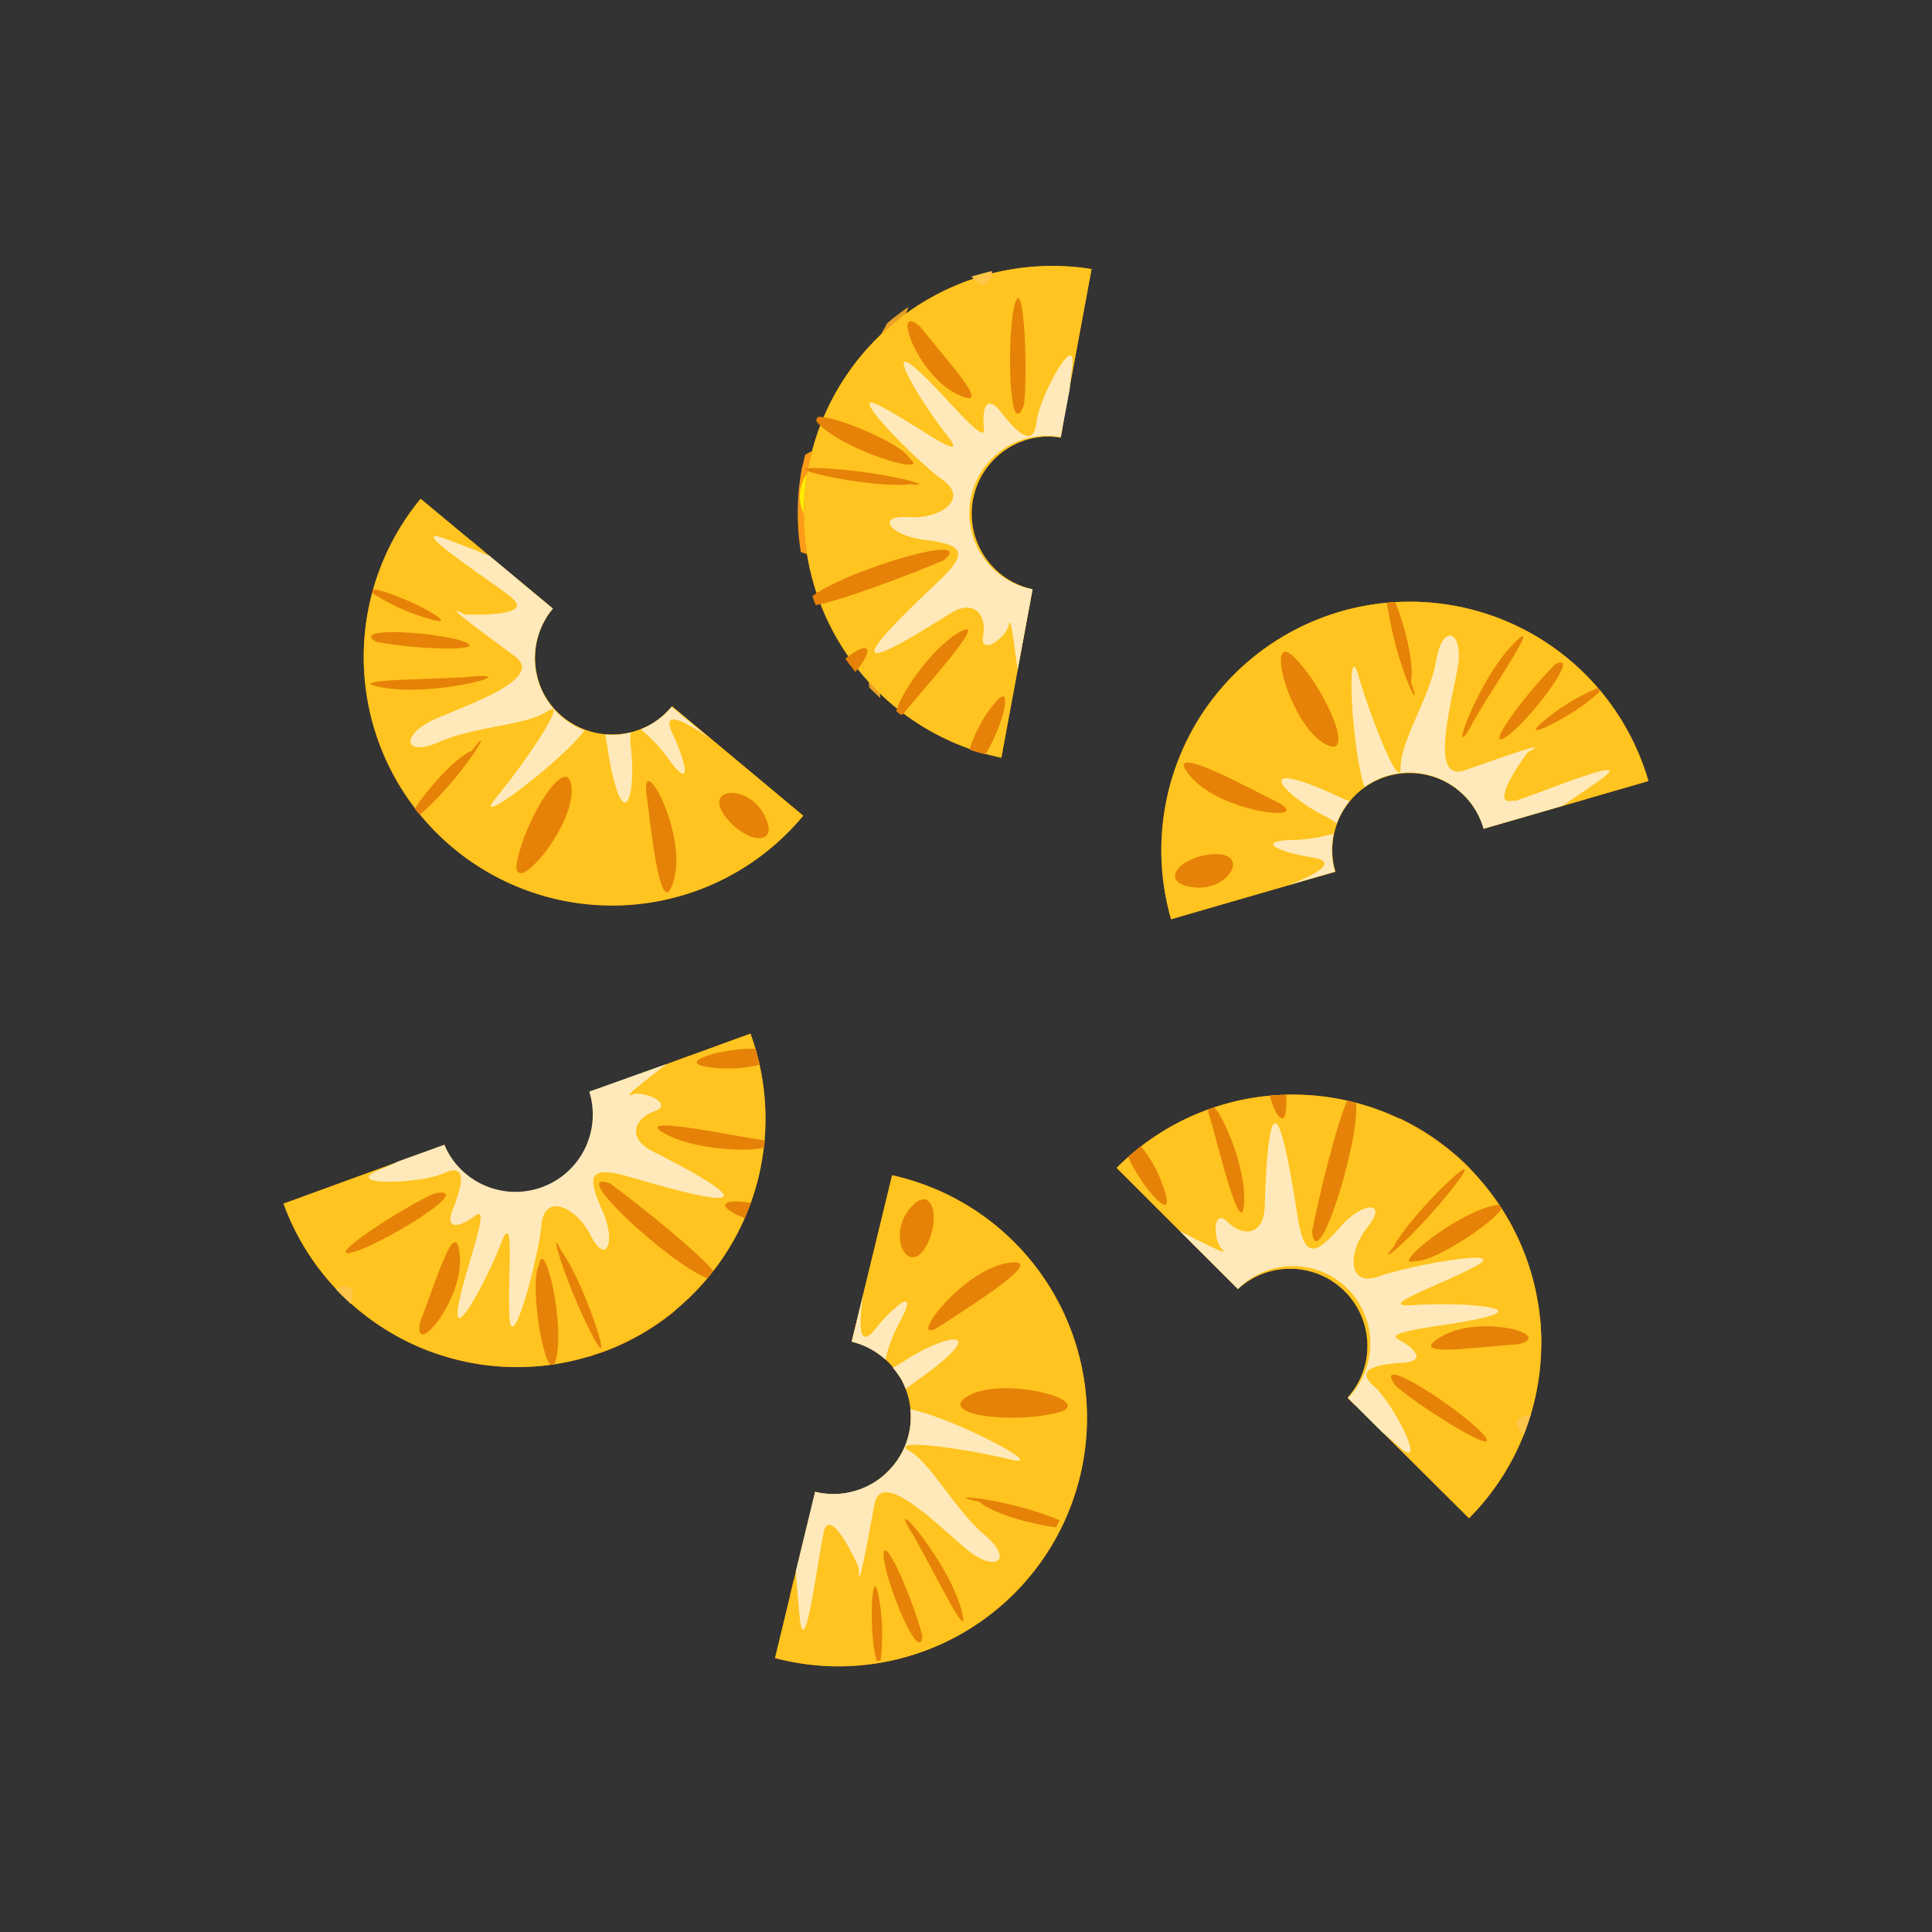 <svg id="Camada_1" data-name="Camada 1" xmlns="http://www.w3.org/2000/svg" viewBox="0 0 200 200"><rect x="0" y="0" width="200" height="200" fill="#333333" stroke="none"/><defs><style>.cls-1{fill:#d26824;}.cls-1,.cls-10,.cls-2,.cls-3,.cls-4,.cls-5,.cls-6,.cls-7,.cls-8,.cls-9{fill-rule:evenodd;}.cls-2{fill:#e7a127;}.cls-3{fill:#a14912;}.cls-4{fill:#cf7602;}.cls-5{fill:#ffc41f;}.cls-6{fill:#ffe9ba;}.cls-7{fill:#e68207;}.cls-8{fill:#ff9b19;}.cls-9{fill:#ffed00;}.cls-10{fill:#ffc64a;}</style></defs><path class="cls-1" d="M85.77,167.35c-.4.45-2.16.12-3-.73a4.11,4.11,0,0,1-1-1.53l.36-1.48a3.87,3.87,0,0,1,2.63.91C85.46,165.1,86.23,166.83,85.77,167.35Z"/><path class="cls-1" d="M96,152.26c-.1.59-1.77,1.25-2.94,1a4.12,4.12,0,0,1-1.45-.65,7.77,7.77,0,0,0,1.74-2.24h.31C94.57,150.52,96.15,151.57,96,152.26Z"/><path class="cls-1" d="M95.59,135.38c.21.56-.9,2-2,2.33s-2.64.2-3-.47.94-1.88,2-2.3C93.45,134.62,95.35,134.73,95.59,135.38Z"/><path class="cls-2" d="M88.17,138.86l.45.12c.9-.33,1.06-.71-.2-1.15Z"/><path class="cls-3" d="M97.33,134c-.07-.26.51-.86,1-1s1.22,0,1.33.26-.52.82-1,1S97.41,134.28,97.33,134Z"/><path class="cls-4" d="M80.23,171.64l4.16-17.2a8,8,0,0,0,9.67-5.89,8,8,0,0,0-5.89-9.68l4.18-17.21a25.72,25.72,0,0,1-2,50.59A25.55,25.55,0,0,1,80.23,171.64Z"/><path class="cls-5" d="M80.23,171.64l4.16-17.2a8,8,0,0,0,9.67-5.89,8,8,0,0,0-5.89-9.68l4.18-17.21a25.72,25.72,0,0,1-2,50.59A25.55,25.55,0,0,1,80.23,171.64Z"/><path class="cls-6" d="M93.15,150.76a8,8,0,0,0,1.1-4.88l.5.13c4.29,1,14.2,6.14,9.72,5.05s-12.67-2.26-10.33-.86,4.71,6.1,7.8,8.71,1.09,4-2,1.37c-1.88-1.59-4.71-4.33-6.8-5.38v-4.14Zm0-8.23v-1.37a5.08,5.08,0,0,0,.59-.35c3.44-2.26,7.62-3.31,4.18-.22-1.53,1.38-3.18,2.39-4.16,3.2A7.32,7.32,0,0,0,93.15,142.53Zm0-5.72V135c.79-.55,1.09-.3.22,1.42C93.3,136.53,93.23,136.67,93.15,136.81Zm-7.86,21.77c-.62,2.53-2,14.18-2.52,8.68-.16-1.61-.28-3.19-.39-4.59l2-8.24a8,8,0,0,0,8.76-3.67v4.14c-1.32-.67-2.35-.64-2.62.82-.71,3.76-1.74,9.7-1.61,6.63,0-.13-2.93-6.65-3.63-3.77ZM93.15,135v1.85a14.76,14.76,0,0,0-1.49,3.9,8,8,0,0,0-3.49-1.85L89.36,134c-.49,3.24-.46,5.72,1.24,3.59A15.36,15.36,0,0,1,93.15,135Zm0,6.2v1.37a8.9,8.9,0,0,0-.74-1A2.7,2.7,0,0,0,93.15,141.16Z"/><path class="cls-7" d="M95.48,169.32c-1.19-4.42-4.16-10.92-4-8.2S95.31,172.58,95.48,169.32Z"/><path class="cls-7" d="M109.79,146.15c-4.67,1.35-13.09.33-9.5-1.68S113.23,144.92,109.79,146.15Z"/><path class="cls-7" d="M97.23,137.33c2.47-1.67,11.92-7.43,7-6.57S93.63,139.54,97.23,137.33Z"/><path class="cls-7" d="M90.93,165.11a21.79,21.79,0,0,1,.23,6.79l-.38.07a4.61,4.61,0,0,1-.15-.53C89.93,168.38,90.28,161.86,90.93,165.11Z"/><path class="cls-7" d="M101.33,155.44c1.55,1.33,5.78,2.41,8,2.67l.36-.74-.68-.28C103.13,154.86,97.23,154.66,101.33,155.44Z"/><path class="cls-7" d="M96.09,128.58c1.39-3.18.06-6.18-2.11-3.2S94.32,132.44,96.09,128.58Z"/><path class="cls-7" d="M94.23,158.44c1.37,2,6.7,13.2,5.26,8.1S91.88,154.44,94.23,158.44Z"/><path class="cls-1" d="M71.36,109.3a1.3,1.3,0,0,1-.47.49,1.4,1.4,0,0,1-.63.22.53.53,0,0,1-.34-.19Z"/><path class="cls-2" d="M61.05,118.53c.1,2.84-.49,4.79-1.87,2.93A8,8,0,0,0,61.05,118.53Z"/><path class="cls-2" d="M52,138.18a51.47,51.47,0,0,0-9.6.78A25.49,25.49,0,0,0,44.88,140C49.23,140,55.32,139.18,52,138.18Z"/><path class="cls-2" d="M52.45,125.3c-.4-.45-1-1.17-1.68-2a8,8,0,0,1-2.92-1.86A7.88,7.88,0,0,1,46,118.52l-1,.36a.44.44,0,0,0,.08.3C46.54,124,55.09,128.64,52.45,125.3Z"/><path class="cls-2" d="M70,119.07c2-2.94,2.22-13.8.71-7.8S69.66,123.28,70,119.07Z"/><path class="cls-2" d="M43.9,127.54c-3.32-1-6.14.69-2.91,2.48S48,128.82,43.9,127.54Z"/><path class="cls-2" d="M73.81,125.78c.69-.62,2.66-2,4.55-3.3.14-.52.26-1,.37-1.56C74.52,123.65,70.66,128.12,73.81,125.78Z"/><path class="cls-8" d="M61,140.44a5.46,5.46,0,0,1-2.86-6.07c.76-2.86,4-4.49,7.19-3.64a6,6,0,0,1,4.58,4.94A25.33,25.33,0,0,1,62.32,140C61.87,140.13,61.42,140.27,61,140.44Z"/><path class="cls-9" d="M67,135.65a4.15,4.15,0,0,1-1.07,2.25,4.2,4.2,0,0,1-2.16,1.25,4.13,4.13,0,0,1-2.48-.2,4.19,4.19,0,0,1,.15-7.83,4.15,4.15,0,0,1,2.49-.11A4,4,0,0,1,67,135.65Z"/><path class="cls-4" d="M77.69,107a25.72,25.72,0,1,1-48.34,17.6L46,118.53a8,8,0,0,0,15.06-5.48Z"/><path class="cls-5" d="M77.69,107a25.72,25.72,0,1,1-48.34,17.6L46,118.53a8,8,0,0,0,15.06-5.48Z"/><path class="cls-6" d="M69,110.15c-2.68,2.09-4.53,3.51-3.59,3.17,1.32-.48,4.4,1,2.33,1.72s-2.86,2.78-.2,4.13c17.49,8.88-1.32,2.89-3.18,2.44-3.51-.86-3.48.41-2,3.73s.34,5.64-1.2,2.58-4.82-4.44-5.11-1.13-3,13.47-3.29,9.73.63-11.76-.91-7.78-4.92,10.1-4.44,6.7,3.51-10.88,1.84-9.63-3.26,1.61-2.37-.64,1.64-4.87-.93-3.72-10.63,1.31-6.74-.32c.7-.29,1.39-.59,2-.9L46,118.51A8,8,0,0,0,61,113Z"/><path class="cls-10" d="M34.77,133.44a1.67,1.67,0,0,1,.75-.25,1.73,1.73,0,0,1,.78.12c.29.21.27.93,0,1.67C35.8,134.44,35.23,134,34.77,133.44Z"/><path class="cls-7" d="M78.23,108.57c-3.25-.11-8,1.29-5.31,1.82a13.67,13.67,0,0,0,5.73-.17Z"/><path class="cls-7" d="M63.12,122.49c3,2.2,9,7,10.72,9.07l-.59.75h-.07C69.23,130.74,58.59,120.94,63.12,122.49Z"/><path class="cls-7" d="M45,123.53c-3.13,1.36-11.43,6.73-8.65,6.14S49.62,122.71,45,123.53Z"/><path class="cls-7" d="M55.82,130.92c.42-2.94,2.62,5.45,1.78,9.6a2.46,2.46,0,0,1-.23.71l-.4.06C56,140.28,54.85,132.44,55.82,130.92Z"/><path class="cls-7" d="M43.47,136.9c1.67-4.23,3.75-11.4,4.13-6.84S42.75,140.8,43.47,136.9Z"/><path class="cls-7" d="M58.06,129.44c2.44,3.17,6,14.24,3.09,8.48S56.77,126.51,58.06,129.44Z"/><path class="cls-7" d="M78.89,118c-2.23-.25-14-2.79-10-.61,3,1.63,8.74,1.9,10.23,1.38a1.94,1.94,0,0,1,.07-.63Z"/><path class="cls-7" d="M77.71,124.53c-2.29-.41-3.74,0-1.6,1.13a7.4,7.4,0,0,0,1,.44C77.31,125.58,77.52,125.06,77.71,124.53Z"/><path class="cls-1" d="M45,58.53c-.22-.56.85-2,2-2.39a4.22,4.22,0,0,1,1.8-.19l1.18,1a3.87,3.87,0,0,1-2,2C47.13,59.23,45.23,59.17,45,58.53Z"/><path class="cls-1" d="M54,74.36c-.49-.35-.34-2.14.41-3.07a4.06,4.06,0,0,1,1.22-1,7.58,7.58,0,0,0,1.25,2.55,2.33,2.33,0,0,1-.17.26C56.23,73.81,54.59,74.77,54,74.36Z"/><path class="cls-1" d="M69.39,81.37c-.6-.06-1.37-1.68-1.2-2.86s1-2.46,1.73-2.45,1.27,1.67,1.17,2.84C71,79.78,70.08,81.44,69.39,81.37Z"/><path class="cls-2" d="M69.52,73.18l-.31.35c-.09,1,.18,1.26,1.12.32Z"/><path class="cls-3" d="M69.88,83.54c.26,0,.55.84.44,1.39S69.83,86,69.51,86s-.51-.83-.44-1.37S69.58,83.49,69.88,83.54Z"/><path class="cls-4" d="M43.55,51.64,57.23,63a8.09,8.09,0,0,0-1.49,2.75,8,8,0,0,0-.32,3.11,8.08,8.08,0,0,0,.89,3A8,8,0,0,0,64.14,76a7.85,7.85,0,0,0,3-.89,8,8,0,0,0,2.43-2L83.15,84.44a25.68,25.68,0,0,1-17.41,9.19,25.72,25.72,0,0,1-22.19-42Z"/><path class="cls-5" d="M43.55,51.64,57.23,63a8.09,8.09,0,0,0-1.49,2.75,8,8,0,0,0-.32,3.11,8.08,8.08,0,0,0,.89,3A8,8,0,0,0,64.14,76a7.85,7.85,0,0,0,3-.89,8,8,0,0,0,2.43-2L83.15,84.44a25.68,25.68,0,0,1-17.41,9.19,25.72,25.72,0,0,1-22.19-42Z"/><path class="cls-6" d="M53.06,61.94c-2-1.67-11.86-8-6.7-6.08,1.52.57,3,1.16,4.3,1.67L57.23,63a7.9,7.9,0,0,0-1.5,2.74,8,8,0,0,0-.34,3.11,8,8,0,0,0,2.84,5.43,8,8,0,0,0,2.3,1.33L60.2,76c-2.82,3.4-11.74,10.07-8.8,6.52s7.58-10.4,5.3-8.9-7.55,1.56-11.25,3.19-4.06-.77-.36-2.39,11.29-4.19,8.23-6.47-8-5.82-5.25-4.36c.11.07,7.26.29,5-1.6ZM73.39,76.38c-2.71-1.86-4.94-2.92-3.78-.45,1.42,3,2,5.8-.14,3a16.25,16.25,0,0,0-3.14-3.43,8.07,8.07,0,0,0,3.19-2.32Zm-8.09-.55a5.31,5.31,0,0,0,0,1.49c.52,4.09-.37,8.3-1.64,3.86-.57-2-.76-3.91-1-5.14A7.63,7.63,0,0,0,65.3,75.83Z"/><path class="cls-7" d="M38.94,66.44c4.5.86,11.64,1,9.12,0S36.08,64.8,38.94,66.44Z"/><path class="cls-7" d="M53.48,89.44c.84-4.78,5.45-11.91,5.69-7.8S53.11,93,53.48,89.44Z"/><path class="cls-7" d="M66.9,82c.42,3,1.45,14,2.85,9.14S66.51,77.78,66.9,82Z"/><path class="cls-7" d="M44.71,64.14a21.46,21.46,0,0,1-6.2-2.77l.1-.37a3.33,3.33,0,0,1,.55.1C42.23,61.81,47.93,65,44.71,64.14Z"/><path class="cls-7" d="M48.83,77.72c-1.87.81-4.7,4.14-5.89,6,.16.21.33.43.51.64l.54-.48C48.58,79.6,51.37,74.35,48.83,77.72Z"/><path class="cls-7" d="M75.29,84.8c2.24,2.64,5.53,2.77,3.8-.49S72.55,81.5,75.29,84.8Z"/><path class="cls-7" d="M49.23,70c-2.39.36-14.8.24-9.58,1.18S53.93,69.7,49.23,70Z"/><path class="cls-1" d="M104.89,71.82a1.41,1.41,0,0,1-.19-.64,1.5,1.5,0,0,1,.13-.66.54.54,0,0,1,.33-.2Z"/><path class="cls-2" d="M102.17,58.25c-2.5-1.36-3.88-2.85-1.58-3.1A7.88,7.88,0,0,0,102.17,58.25Z"/><path class="cls-2" d="M89.86,40.44a50.56,50.56,0,0,0,4.19-8.67,27.49,27.49,0,0,0-2.19,1.67C89.66,37.21,87.29,42.84,89.86,40.44Z"/><path class="cls-2" d="M100.7,47.44l2.57-.44a8,8,0,0,1,3.08-1.56,8.08,8.08,0,0,1,3.46-.12l.19-1-.29-.08C104.82,43,96.48,48,100.7,47.44Z"/><path class="cls-2" d="M97.23,65.64c1.53,3.18,10.76,8.92,6.35,4.57S93.71,63.26,97.23,65.64Z"/><path class="cls-2" d="M103.11,38.91c2.54-2.36,2.52-5.65-.66-3.78S99.93,41.78,103.11,38.91Z"/><path class="cls-2" d="M89.44,65.56c.18.91.35,3.3.54,5.6.37.38.76.75,1.15,1.11C90.92,67.26,89,61.67,89.44,65.56Z"/><path class="cls-8" d="M83.35,47.08A5.5,5.5,0,0,1,90,47.7c2.07,2.11,1.84,5.71-.52,8a6,6,0,0,1-6.58,1.44,25.54,25.54,0,0,1,.12-8.72C83.14,48,83.23,47.54,83.35,47.08Z"/><path class="cls-9" d="M84.4,54.67A4.15,4.15,0,0,1,83,50.12a4.21,4.21,0,0,1,1.43-2,4.19,4.19,0,0,1,6.39,1.63A4.2,4.2,0,0,1,90,54.38a4,4,0,0,1-5.56.29Z"/><path class="cls-4" d="M103.66,78.44A25.73,25.73,0,0,1,113,27.85l-3.23,17.42A8,8,0,0,0,106.89,61Z"/><path class="cls-5" d="M103.66,78.44A25.73,25.73,0,0,1,113,27.85l-3.23,17.42A8,8,0,0,0,106.89,61Z"/><path class="cls-6" d="M105.34,69.37c-.44-3.37-.73-5.68-.91-4.7-.26,1.38-3.06,3.31-2.66,1.14s-.94-3.88-3.46-2.28c-16.53,10.56-1.82-2.6-.49-4,2.53-2.59,1.42-3.2-2.17-3.66s-5-2.57-1.61-2.34,6.27-1.9,3.57-3.83-10.09-9.42-6.72-7.78,9.81,6.51,7.17,3.17-6.24-9.32-3.57-7.2,7.6,8.56,7.37,6.48.27-3.63,1.75-1.72,3.36,3.89,3.68,1.09,4.27-9.82,3.69-5.64c-.1.75-.19,1.5-.25,2.21l-.92,4.94a8,8,0,0,0-9.29,9.54,7.72,7.72,0,0,0,1.23,2.87A8,8,0,0,0,106.89,61Z"/><path class="cls-10" d="M102.69,28.06a1.73,1.73,0,0,1-.16.78,1.64,1.64,0,0,1-.51.6c-.33.14-.93-.24-1.45-.81C101.23,28.44,102,28.22,102.69,28.06Z"/><path class="cls-7" d="M102,78.09c1.75-2.74,3-7.57,1.13-5.49a13.8,13.8,0,0,0-2.76,5A16,16,0,0,0,102,78.09Z"/><path class="cls-7" d="M97.7,58c-3.41,1.46-10.58,4.17-13.26,4.64-.12-.3-.23-.6-.33-.89l0-.05C87.51,59.08,101.34,54.91,97.7,58Z"/><path class="cls-7" d="M106,41.9c.42-3.39,0-13.27-.9-10.58S104.37,46.29,106,41.9Z"/><path class="cls-7" d="M94.15,47.44c2.31,1.86-6-.5-9.18-3.33a2.63,2.63,0,0,1-.49-.56l.15-.38C86,42.88,93.31,45.83,94.15,47.44Z"/><path class="cls-7" d="M95.23,33.78c2.8,3.58,7.92,9,3.8,7S92.23,31.19,95.23,33.78Z"/><path class="cls-7" d="M94.23,50.13c-4,.49-15.34-2-8.88-1.65S97.46,50.52,94.23,50.13Z"/><path class="cls-7" d="M93.54,73.87c1.35-1.79,9.53-10.68,5.63-8.34-2.93,1.75-6.08,6.56-6.39,8.11.17.13.34.26.52.38Z"/><path class="cls-7" d="M88.54,69.56c1.52-1.77,1.87-3.24-.17-2a9,9,0,0,0-.86.62C87.83,68.68,88.23,69.13,88.54,69.56Z"/><path class="cls-1" d="M164.11,78.16c.59.13,1.18,1.82.87,3a4.21,4.21,0,0,1-.86,1.6l-1.46.42a3.84,3.84,0,0,1-.52-2.73C162.32,79.56,163.43,78,164.11,78.16Z"/><path class="cls-1" d="M145.92,76.76c.56-.2,2,.92,2.31,2.06a4.46,4.46,0,0,1,.16,1.58,8.38,8.38,0,0,0-2.81-.39c0-.1-.09-.19-.13-.29C145.14,78.89,145.23,77,145.92,76.76Z"/><path class="cls-1" d="M131.49,85.52c.39-.45,2.16-.19,3,.62s1.48,2.2,1.06,2.8-2.1.12-3-.62C131.89,87.76,131,86.06,131.49,85.52Z"/><path class="cls-2" d="M138.23,90.24a2.78,2.78,0,0,0-.11-.46c-.74-.61-1.15-.56-.9.75Z"/><path class="cls-3" d="M129.42,84.71c-.19.18-1,0-1.4-.41s-.64-1-.43-1.28,1,0,1.37.41S129.63,84.49,129.42,84.71Z"/><path class="cls-4" d="M170.6,80.87l-17,4.92a8,8,0,0,0-15.37,4.45l-17,4.92a25.78,25.78,0,0,1,2.18-19.56,25.72,25.72,0,0,1,47.24,5.27Z"/><path class="cls-5" d="M170.6,80.87l-17,4.92a8,8,0,0,0-15.37,4.45l-17,4.92a25.78,25.78,0,0,1,2.18-19.56,25.72,25.72,0,0,1,47.24,5.27Z"/><path class="cls-6" d="M156.74,82.94c2.51-.72,13.3-5.31,8.79-2.12-1.32.93-2.63,1.82-3.8,2.61l-8.15,2.36a8.09,8.09,0,0,0-1.87-3.31,8,8,0,0,0-10.48-1,4.43,4.43,0,0,0-.13-.49c-1.22-4.24-1.73-15.38-.44-10.94S145,82.12,145,79.39s3-7.12,3.69-11.09,2.91-2.93,2.18,1S148,81,151.63,79.74s9.28-3.31,6.55-1.89c-.11.06-4.31,5.84-1.47,5Zm-23.37,8.69c3.06-1.19,5.19-2.44,2.5-2.86-3.29-.52-5.91-1.64-2.41-1.81a16.25,16.25,0,0,0,4.6-.67,8.12,8.12,0,0,0,.13,3.95l-4.83,1.39Zm5-6.37a8.1,8.1,0,0,1,1.32-2.32c-1.18-.45-2.88-1.38-4.84-2-4.39-1.44-1.4,1.66,2.27,3.53A5.08,5.08,0,0,1,138.37,85.26Z"/><path class="cls-7" d="M161,68.76c-3.25,3.23-7.42,9-5.13,7.54S163.91,67.29,161,68.76Z"/><path class="cls-7" d="M133.79,67.85c3.48,3.38,6.79,11.2,3.25,9.09S131,65.52,133.79,67.85Z"/><path class="cls-7" d="M132.35,83.1c-2.68-1.31-12.37-6.66-9.16-2.78S136.08,85.16,132.35,83.1Z"/><path class="cls-7" d="M159.61,74.8a22,22,0,0,1,5.78-3.57l.25.29a3.59,3.59,0,0,1-.39.39C162.94,74.05,157.11,77,159.61,74.8Z"/><path class="cls-7" d="M146.06,70.57c.39-2-.77-6.21-1.64-8.24a3.78,3.78,0,0,0-.82.06,2,2,0,0,0,.1.72C144.65,69.31,147.42,74.56,146.06,70.57Z"/><path class="cls-7" d="M125.34,88.44c-3.45.37-5.4,3-1.73,3.42S129.61,88.07,125.34,88.44Z"/><path class="cls-7" d="M152.23,75.26c1-2.18,8.12-12.37,4.41-8.58S149.84,79.3,152.23,75.26Z"/><path class="cls-1" d="M120.37,125.65a1.48,1.48,0,0,1,.64.22,1.51,1.51,0,0,1,.47.47.53.53,0,0,1,0,.39Z"/><path class="cls-2" d="M133.11,131.06c2.53-1.3,4.54-1.59,3.45.44A8.26,8.26,0,0,0,133.11,131.06Z"/><path class="cls-2" d="M154.76,130.94a50.42,50.42,0,0,0,4.79,8.35,22.66,22.66,0,0,0-.11-2.73C157.54,132.6,154.23,127.44,154.76,130.94Z"/><path class="cls-2" d="M142.9,136c-.25.56-.64,1.4-1.09,2.37a8,8,0,0,1-2.3,6.35l.75.75.23-.2C144.23,141.86,144.8,132.15,142.9,136Z"/><path class="cls-2" d="M129.81,122.78c-3.49-.53-13.43,3.85-7.36,2.67S133.74,121.25,129.81,122.78Z"/><path class="cls-2" d="M148.55,142.75c.51,3.42,3.24,5.26,3.49,1.58S148,138.5,148.55,142.75Z"/><path class="cls-2" d="M134.23,116.44c-.86-.37-2.93-1.57-4.93-2.72-.53.09-1,.2-1.57.33C132,116.69,137.7,118.28,134.23,116.44Z"/><path class="cls-8" d="M152.94,121.82a5.48,5.48,0,0,1-4.28,5.17c-2.91.53-5.75-1.69-6.35-5a6,6,0,0,1,2.53-6.25,25.71,25.71,0,0,1,7.13,5C152.3,121.13,152.63,121.44,152.94,121.82Z"/><path class="cls-9" d="M146.08,118.44a4.18,4.18,0,0,1,4.81,6.18,4.1,4.1,0,0,1-1.87,1.65,4.19,4.19,0,0,1-2.47.3,4.25,4.25,0,0,1-2.21-1.17,4.15,4.15,0,0,1-1.15-2.21,3.93,3.93,0,0,1,2.89-4.75Z"/><path class="cls-4" d="M115.59,120.9a25.72,25.72,0,0,1,36.48,36.27l-12.56-12.49a8,8,0,0,0-11.36-11.24Z"/><path class="cls-5" d="M115.59,120.9a25.72,25.72,0,0,1,36.48,36.27l-12.56-12.49a8,8,0,0,0-11.36-11.24Z"/><path class="cls-6" d="M122.14,127.44c3,1.53,5.1,2.6,4.39,1.9-1-1-1-4.4.56-2.84s3.74,1.41,3.83-1.57c.6-19.61,3.17,0,3.55,1.83.72,3.55,1.86,3,4.26.27s5-2.71,2.84,0-2,6.25,1.15,5.11,13.47-3,10.21-1.16-10.91,4.43-6.66,4.13,11.21.11,8,1.11-11.34,1.45-9.5,2.44,2.85,2.26.44,2.41-5.11.58-3,2.42,5.7,9.07,2.57,6.24c-.56-.51-1.12-1-1.68-1.46l-3.56-3.55a8,8,0,0,0-11.39-11.28Z"/><path class="cls-10" d="M157.75,148.52c-.5-.43-.84-.92-.76-1.33s.72-.64,1.48-.75C158.23,147.14,158,147.83,157.75,148.52Z"/><path class="cls-7" d="M116.8,119.76c1.28,3,4.58,6.72,3.9,4a13.74,13.74,0,0,0-2.59-5.11C117.66,119,117.23,119.38,116.8,119.76Z"/><path class="cls-7" d="M135.82,127.5c.71-3.64,2.52-11.09,3.65-13.56l.92.22v.07C140.69,118.44,136.33,132.26,135.82,127.5Z"/><path class="cls-7" d="M144.45,143.44c2.56,2.26,11,7.49,9.24,5.22S141.75,139.62,144.45,143.44Z"/><path class="cls-7" d="M146.54,130.53c-2.83.86,3.82-4.7,7.93-5.7a2.37,2.37,0,0,1,.75-.09c.07.11.15.22.22.34C154.93,126.36,148.35,130.75,146.54,130.53Z"/><path class="cls-7" d="M157.23,139.15c-4.54.3-11.91,1.46-7.95-.83S161,138.15,157.23,139.15Z"/><path class="cls-7" d="M144.23,129.12c1.83-3.56,10.33-11.53,6.37-6.41S142.15,131.53,144.23,129.12Z"/><path class="cls-7" d="M125.08,115.12c.71,2.13,3.44,13.9,3.71,9.36.2-3.41-2-8.72-3.1-9.85l-.6.21A1.34,1.34,0,0,0,125.08,115.12Z"/><path class="cls-7" d="M131.46,113.44c.6,2.26,1.61,3.38,1.7,1v-1.07A9.52,9.52,0,0,0,131.46,113.44Z"/></svg>